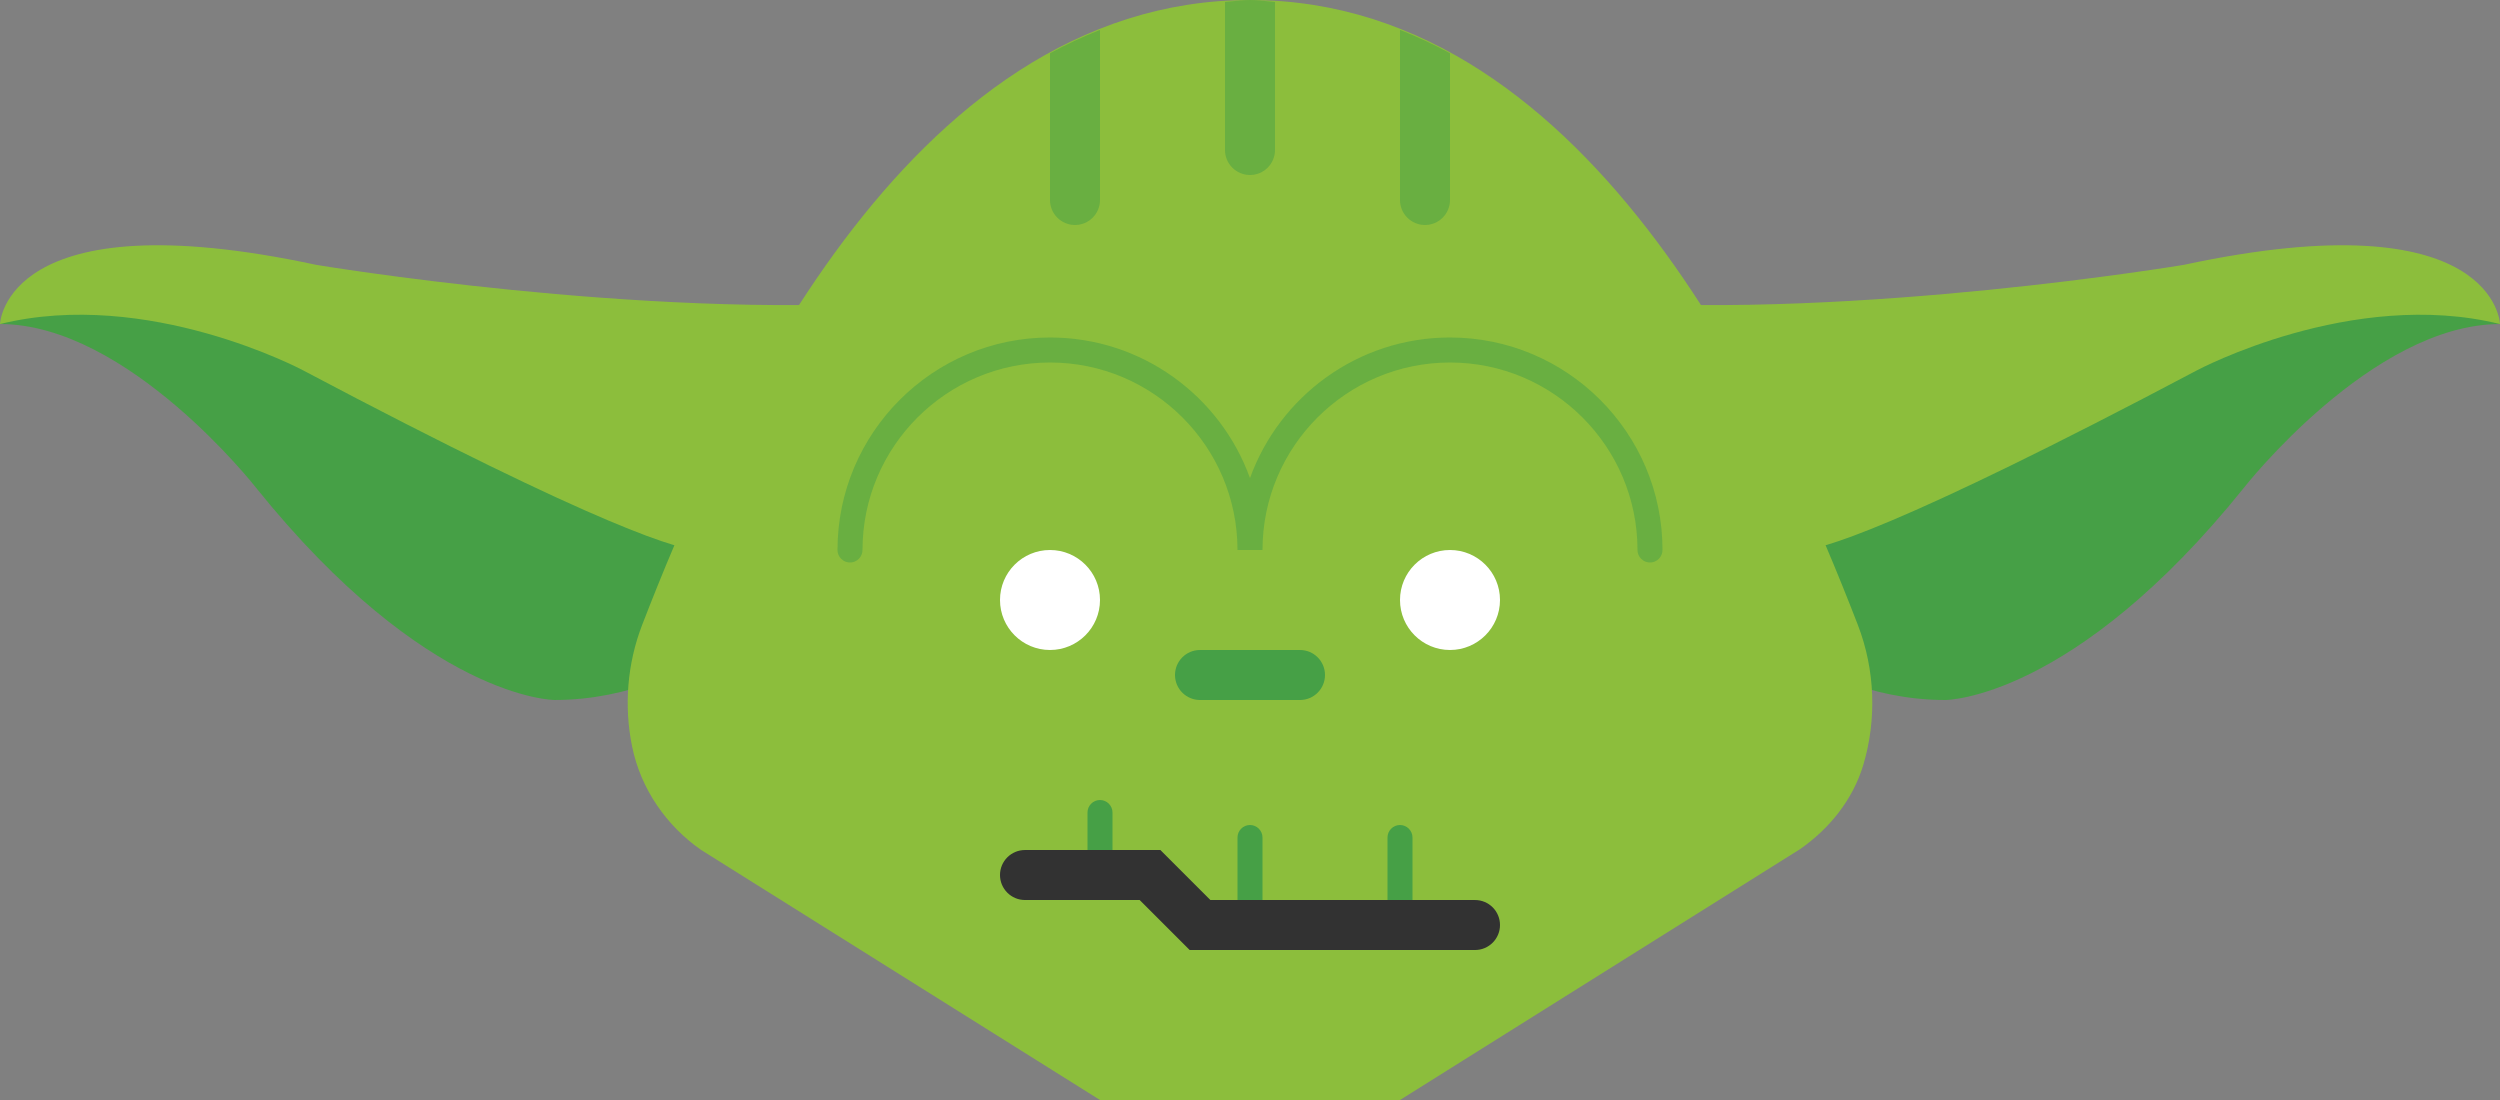 <?xml version="1.0" ?>
<svg height="132px" version="1.1" viewBox="0 0 300 132" width="300px"
    xmlns="http://www.w3.org/2000/svg">
    <rect x="0" y="0" width="300" height="132" fill="#808080" stroke="none"/>
    <title />
    <desc />
    <defs />
    <g fill="none" fill-rule="evenodd" id="Page-1" stroke="none" stroke-width="1">
        <g id="star-wars-copy" transform="translate(-1309, -902)">
            <g id="yoda" transform="translate(1309, 901)">
                <path
                    d="M36,36.548 C5.286,26.354 0,39.884 0,39.884 C15.36,39.884 30.72,59.522 30.72,59.522 C51.198,84.998 66.552,84.998 66.552,84.998 C71.13,84.998 75.168,84.038 78.69,82.766 C76.77,76.874 84,70.592 84,64.028 C84,56.384 99.186,55.298 102,47.318 C81.558,49.97 36,36.548 36,36.548"
                    fill="#46A046" id="Fill-1" />
                <path
                    d="M84,67 C85.74,64.606 88.944,56.542 88.944,54.016 C88.944,48.604 105.024,42.838 108,37.186 C77.028,39.322 37.944,32.782 37.944,32.782 C0.498,24.748 0,39.886 0,39.886 C17.748,35.5 36.348,45.43 36.348,45.43 C72.528,64.576 82.026,67.174 84,67"
                    fill="#8CBE3C" id="Fill-3" />
                <path
                    d="M198,47.315 C200.814,55.301 216,56.387 216,64.031 C216,70.589 223.23,76.877 221.31,82.763 C224.832,84.041 228.87,85.001 233.448,85.001 C233.448,85.001 248.802,85.001 269.28,59.519 C269.28,59.519 284.64,39.887 300,39.887 C300,39.887 294.714,26.357 264,36.545 C264,36.545 218.442,49.973 198,47.315"
                    fill="#46A046" id="Fill-5" />
                <path
                    d="M216,67 C214.26,64.606 211.056,56.542 211.056,54.016 C211.056,48.604 194.976,42.838 192,37.186 C222.972,39.322 262.056,32.782 262.056,32.782 C299.502,24.748 300,39.886 300,39.886 C282.252,35.5 263.652,45.43 263.652,45.43 C227.472,64.576 217.974,67.174 216,67"
                    fill="#8CBE3C" id="Fill-7" />
                <path
                    d="M150,1 C108.36,1 85.95,53.014 77.064,75.976 C75.252,80.662 74.874,85.756 75.846,90.544 C76.89,95.722 80.022,100.132 84.144,103 L132,133 L168,133 L215.994,102.904 C219.468,100.492 222.336,97.012 223.602,92.77 C225.21,87.358 225.03,81.394 222.936,75.976 C214.05,53.014 191.64,1 150,1"
                    fill="#8CBE3C" id="Fill-9" />
                <path
                    d="M156,85 L144,85 C142.344,85 141,83.656 141,82 L141,82 C141,80.344 142.344,79 144,79 L156,79 C157.656,79 159,80.344 159,82 L159,82 C159,83.656 157.656,85 156,85"
                    fill="#46A046" id="Fill-11" />
                <path
                    d="M147,1.233 L147,18.999 C147,20.655 148.344,21.999 150,21.999 C151.656,21.999 153,20.655 153,18.999 L153,1.233 C151.998,1.173 151.026,0.999 150,0.999 C148.974,0.999 148.002,1.173 147,1.233 L147,1.233 Z M126,24.999 C126,26.655 127.344,27.999 129,27.999 C130.656,27.999 132,26.655 132,24.999 L132,4.587 C129.942,5.403 127.938,6.333 126,7.395 L126,24.999 Z M168,4.587 L168,24.999 C168,26.655 169.344,27.999 171,27.999 C172.656,27.999 174,26.655 174,24.999 L174,7.395 C172.062,6.333 170.058,5.403 168,4.587 L168,4.587 Z"
                    fill="#46A046" id="Fill-13" opacity="0.5" />
                <path
                    d="M198,68.5 C197.172,68.5 196.5,67.828 196.5,67 C196.5,54.592 186.402,44.5 174,44.5 C161.598,44.5 151.5,54.592 151.5,67 L148.5,67 C148.5,54.592 138.402,44.5 126,44.5 C113.598,44.5 103.5,54.592 103.5,67 C103.5,67.828 102.828,68.5 102,68.5 C101.172,68.5 100.5,67.828 100.5,67 C100.5,52.942 111.936,41.5 126,41.5 C137.04,41.5 146.454,48.544 150,58.378 C153.546,48.544 162.96,41.5 174,41.5 C188.064,41.5 199.5,52.942 199.5,67 C199.5,67.828 198.828,68.5 198,68.5"
                    fill="#46A046" id="Fill-16" opacity="0.5" />
                <path
                    d="M132,73 C132,76.312 129.312,79 126,79 C122.688,79 120,76.312 120,73 C120,69.688 122.688,67 126,67 C129.312,67 132,69.688 132,73"
                    fill="#FFFFFF" id="Fill-18" />
                <path
                    d="M180,73 C180,76.312 177.312,79 174,79 C170.688,79 168,76.312 168,73 C168,69.688 170.688,67 174,67 C177.312,67 180,69.688 180,73"
                    fill="#FFFFFF" id="Fill-20" />
                <path
                    d="M132,109 L132,109 C131.178,109 130.5,108.322 130.5,107.5 L130.5,98.5 C130.5,97.678 131.178,97 132,97 C132.822,97 133.5,97.678 133.5,98.5 L133.5,107.5 C133.5,108.322 132.822,109 132,109"
                    fill="#46A046" id="Fill-22" />
                <path
                    d="M150,112 L150,112 C149.178,112 148.5,111.322 148.5,110.5 L148.5,101.5 C148.5,100.678 149.178,100 150,100 C150.822,100 151.5,100.678 151.5,101.5 L151.5,110.5 C151.5,111.322 150.822,112 150,112"
                    fill="#46A046" id="Fill-24" />
                <path
                    d="M168,112 L168,112 C167.178,112 166.5,111.322 166.5,110.5 L166.5,101.5 C166.5,100.678 167.178,100 168,100 C168.822,100 169.5,100.678 169.5,101.5 L169.5,110.5 C169.5,111.322 168.822,112 168,112"
                    fill="#46A046" id="Fill-26" />
                <path
                    d="M145.242,109 L139.242,103 L123,103 C121.944,104.92 121.896,107.128 123,109 L136.758,109 L142.758,115 L177,115 C177,115 176.82,109.312 177,109 L145.242,109 Z"
                    fill="#323232" id="Fill-28" />
                <path
                    d="M126,106.002 C126,107.658 124.656,109.002 123,109.002 C121.344,109.002 120,107.658 120,106.002 C120,104.346 121.344,103.002 123,103.002 C124.656,103.002 126,104.346 126,106.002"
                    fill="#323232" id="Fill-30" />
                <path
                    d="M180,112.002 C180,113.658 178.656,115.002 177,115.002 C175.344,115.002 174,113.658 174,112.002 C174,110.346 175.344,109.002 177,109.002 C178.656,109.002 180,110.346 180,112.002"
                    fill="#323232" id="Fill-32" />
            </g>
        </g>
    </g>
</svg>